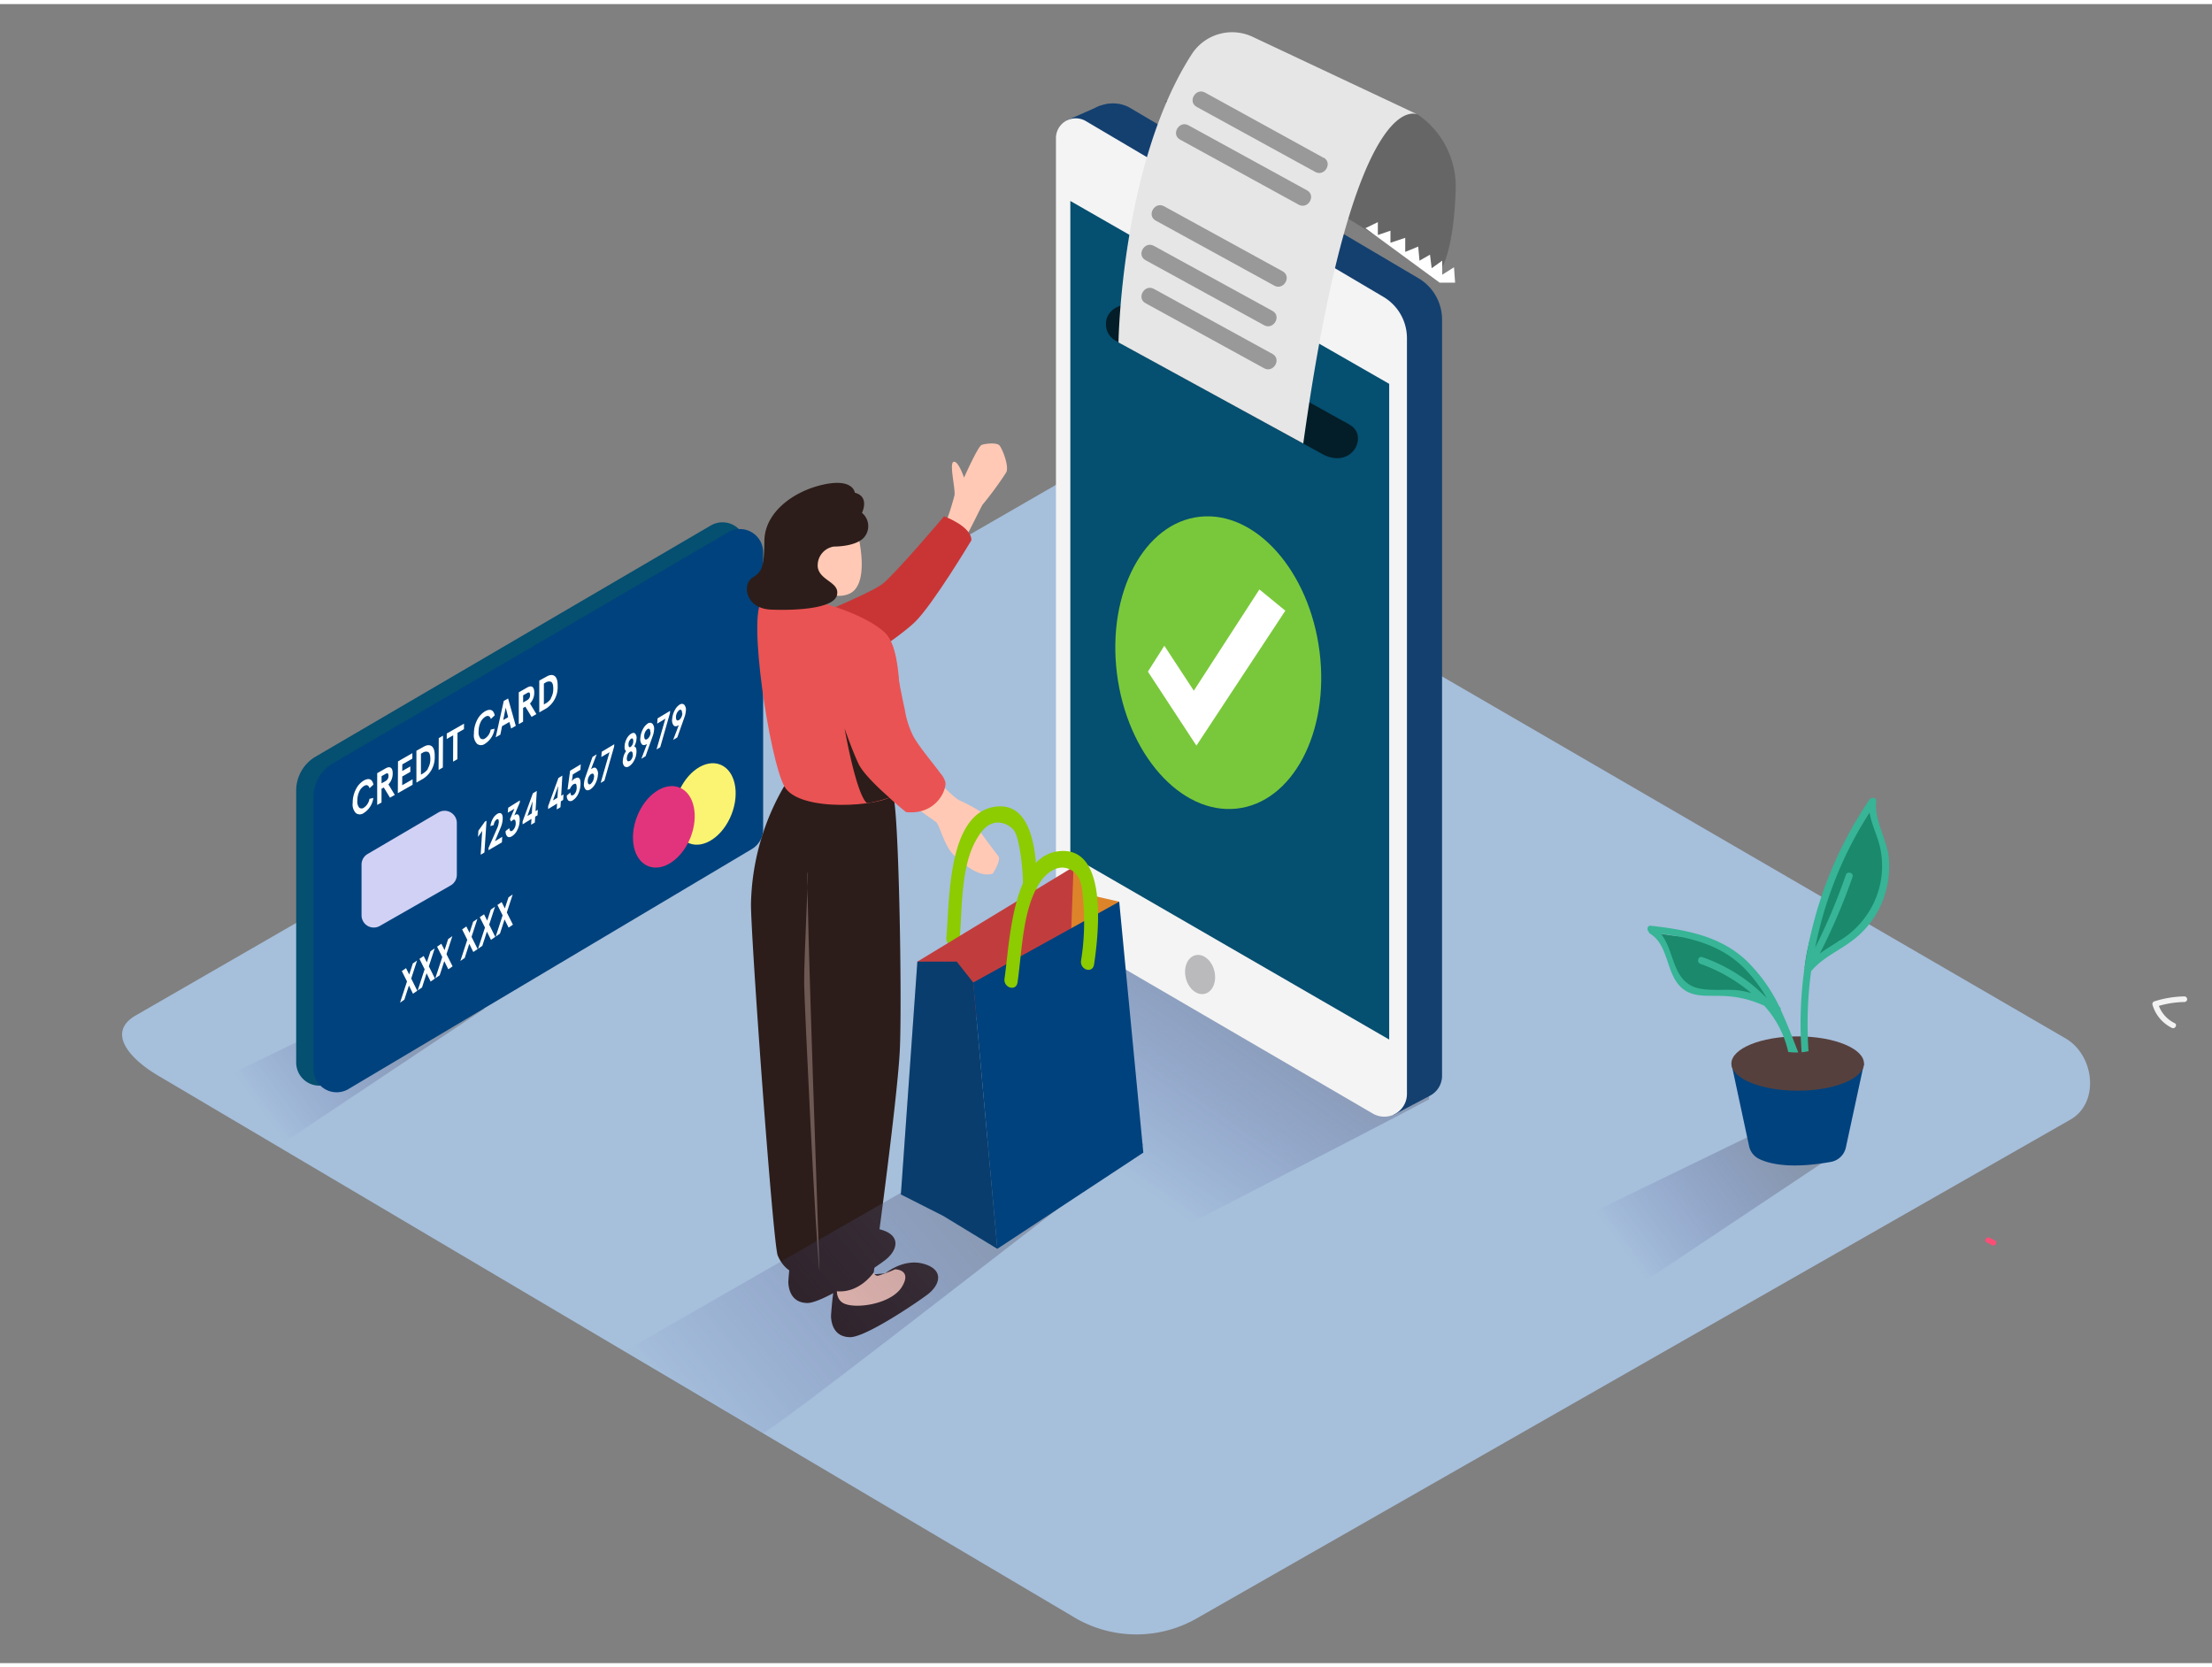 <svg id="Layer_2" data-name="Layer 2" xmlns="http://www.w3.org/2000/svg" xmlns:xlink="http://www.w3.org/1999/xlink" viewBox="0 0 400 300" width="406" height="306" class="illustration styles_illustrationTablet__1DWOa"><rect x="0" y="0" width="400" height="300" fill="#808080" stroke="none"/><defs><linearGradient id="linear-gradient" x1="46.63" y1="200.12" x2="79.24" y2="176.03" gradientUnits="userSpaceOnUse"><stop offset="0.01" stop-color="#2e3192" stop-opacity="0"></stop><stop offset="1" stop-color="#666"></stop></linearGradient><linearGradient id="linear-gradient-2" x1="196.24" y1="207.55" x2="227.73" y2="163.09" xlink:href="#linear-gradient"></linearGradient><linearGradient id="linear-gradient-3" x1="292.83" y1="225.15" x2="325.44" y2="201.06" xlink:href="#linear-gradient"></linearGradient><linearGradient id="linear-gradient-4" x1="122.21" y1="256.36" x2="188.09" y2="201.2" xlink:href="#linear-gradient"></linearGradient></defs><title>PP</title><path d="M194.73,292,29,194c-5.28-3-9.8-7.83-4.66-11L190.67,87.1c2.5-1.55,6.29-2.56,8.82-1.09l174,101c5.28,3.06,6.22,11.63.94,14.69L216.58,291.81A22,22,0,0,1,194.73,292Z" fill="#a6bfdb"></path><path d="M70.56,179.5,35.3,196.62a108,108,0,0,0,16.37,9l35.92-23.95" opacity="0.48" fill="url(#linear-gradient)"></path><path d="M230.76,177.8c-9.26-5.86-18.51-11.78-27.13-18.53l-48.28,27.66,50,39c5.74-3.63,35.76-18.67,53.08-27.88v-2C249.21,190,240.11,183.71,230.76,177.8Z" opacity="0.48" fill="url(#linear-gradient-2)"></path><path d="M213.6,94.56a2.68,2.68,0,0,0-1.37-1.83,1.41,1.41,0,0,0-1.88.49,1.56,1.56,0,0,0-.14,1v0A3,3,0,0,0,211,97,1.39,1.39,0,0,0,213,97,2.81,2.81,0,0,0,213.6,94.56Z" fill="#5a2500"></path><path d="M256.5,49.58,204.15,18.66a6.36,6.36,0,0,0-5-.34h0l-.08,0a6.59,6.59,0,0,0-1.11.49L193,21l2.65,1.17h0l1.63,134a13.49,13.49,0,0,0,6.7,11.66l48.81,28.44-.76,4.58,6.62-3.5h0a4.06,4.06,0,0,0,2.11-3.58V57.05A8.67,8.67,0,0,0,256.5,49.58Z" fill="#00427D"></path><path d="M256.5,49.58,204.15,18.66a6.36,6.36,0,0,0-5-.34h0l-.08,0a6.59,6.59,0,0,0-1.11.49L193,21l2.65,1.17h0l1.63,134a13.49,13.49,0,0,0,6.7,11.66l48.81,28.44-.76,4.58,6.62-3.5h0a4.06,4.06,0,0,0,2.11-3.58V57.05A8.67,8.67,0,0,0,256.5,49.58Z" fill="#3f3d56" opacity="0.33"></path><path d="M248.26,200.63l-50.61-29.49a13.49,13.49,0,0,1-6.7-11.66V24.25a3.58,3.58,0,0,1,5.41-3.09l53.8,31.78a8.67,8.67,0,0,1,4.26,7.47V197.09A4.1,4.1,0,0,1,248.26,200.63Z" fill="#f4f4f4"></path><polygon points="251.21 68.67 193.55 35.6 193.55 153.91 251.21 187.24 251.21 68.67" fill="#054f70"></polygon><ellipse cx="217.01" cy="175.49" rx="2.66" ry="3.59" transform="translate(-34.82 55.19) rotate(-13.43)" fill="#bababc"></ellipse><path d="M214.86,41.29h0a1.29,1.29,0,0,0,.65,1.12l11.14,6.4a1.29,1.29,0,0,0,1.93-1.12v-.27a1.29,1.29,0,0,0-.67-1.13l-11.14-6.13A1.29,1.29,0,0,0,214.86,41.29Z" fill="#ccc"></path><ellipse cx="209.74" cy="37.89" rx="1.26" ry="1.72" transform="matrix(0.94, -0.35, 0.35, 0.94, -0.11, 75.14)" fill="#ccc"></ellipse><path d="M360.75,223.57l-1-.5c-.57-.29-1.08.58-.5.86l1,.5C360.82,224.72,361.33,223.86,360.75,223.57Z" fill="#fa4e76"></path><path d="M395,179.44a18.84,18.84,0,0,0-5.41.89.51.51,0,0,0-.35.62,6.75,6.75,0,0,0,3.5,4.18c.57.28,1.08-.58.5-.86a5.74,5.74,0,0,1-2.85-3.12,17.85,17.85,0,0,1,4.61-.7A.5.5,0,0,0,395,179.44Z" fill="#f2f2f2"></path><path d="M200,58v-.24c0-2.63,3.28-4.27,5.9-2.95l36.9,20.55a12,12,0,0,1,1.77,1.05h0c2.6,2.16-.17,7.44-5.12,5.13L202,61A3.36,3.36,0,0,1,200,58Z" fill="#031e28"></path><path d="M238.62,117.11c1.83,14.58-4.9,27.28-15,28.37s-19.81-9.84-21.64-24.41,4.9-27.28,15-28.37S236.79,102.54,238.62,117.11Z" fill="#79c83b"></path><polygon points="207.58 120.71 210.55 116.03 215.88 124.16 227.74 105.85 232.43 109.69 216.35 134.09 207.58 120.71" fill="#fff"></polygon><path d="M316.76,204.53,281.5,221.65a108,108,0,0,0,16.37,9l35.92-23.95" opacity="0.48" fill="url(#linear-gradient-3)"></path><path d="M313.4,171.94a.94.94,0,0,1-.21-.31c-1.51-.76-3-1.48-4.59-2.15-.48-.36-1-.69-1.46-1a.84.84,0,0,1-.66.27,39.7,39.7,0,0,1-6.73-.76,2.72,2.72,0,0,0-.23.6,17.48,17.48,0,0,1,3.93,8.18c.43.49.89,1,1.39,1.54,2.23.88,5.26.69,7.8,1a4.31,4.31,0,0,0,.28-.8l.11,0a19.9,19.9,0,0,1,2.49,1.11,10,10,0,0,1,4.6,1.9,3.14,3.14,0,0,0,1-.62C318.51,178,316.23,174.73,313.4,171.94Z" fill="#1b896c"></path><path d="M326.31,174.36l6.26-4.93s8.45-2.68,8.33-11.75-2.83-11.5-2.83-11.5S327.54,162,326.31,174.36Z" fill="#1b896c"></path><path d="M313.09,191.58l3.2,14.93a3.36,3.36,0,0,0,1.8,2.31c1.86.91,5.7,1.86,13,.54a3.38,3.38,0,0,0,2.7-2.6l3.28-15.18" fill="#00427D"></path><ellipse cx="325.08" cy="191.58" rx="11.99" ry="4.91" fill="#56403d"></ellipse><path d="M341.57,154.62c-.28-3.61-2.66-6.84-2.3-10.48.07-.68-.86-.79-1.18-.32a72,72,0,0,0-11.78,30.54.64.64,0,0,0-.07.44,71.94,71.94,0,0,0-.45,14.74,9.16,9.16,0,0,0,1.25-.2,71.11,71.11,0,0,1,.47-14.46c2.13-2.53,5.15-3.73,7.72-5.74a16.43,16.43,0,0,0,5-6.46A17.09,17.09,0,0,0,341.57,154.62ZM339,162.17a16,16,0,0,1-6.45,7.25c-1.19.75-2.37,1.46-3.47,2.27A109.21,109.21,0,0,0,335,157.83c.27-.77-1-1.1-1.22-.34a107,107,0,0,1-5.53,13.11,70.93,70.93,0,0,1,9.83-24.43c.31,2.05,1.28,3.9,1.82,6A15.55,15.55,0,0,1,339,162.17Z" fill="#37b596"></path><path d="M325.18,189.57c-1-2.58-2-5.19-3.16-7.68a.65.65,0,0,0-.26-.61l0,0a29.37,29.37,0,0,0-5.9-8.26c-4.78-4.53-11-5.63-17.34-6.36-.64-.07-.76.7-.39,1.07a.59.59,0,0,0,.27.37c3.76,2.33,2.66,8.26,6.64,10.45,1.87,1,4.14.72,6.18.8a19.06,19.06,0,0,1,7.83,1.79,18.32,18.32,0,0,1,4.32,8.35A10.64,10.64,0,0,0,325.18,189.57Zm-17.34-17.23c-.77-.28-1.1.94-.34,1.22a29.72,29.72,0,0,1,9.19,5.28,18.36,18.36,0,0,0-2-.45c-2.65-.43-6.72.4-9.06-1-3.27-1.9-3-6.54-5.33-9.31,5.69.76,11.1,2.12,15.29,6.43a26.77,26.77,0,0,1,3.9,5.24A29.88,29.88,0,0,0,307.84,172.34Z" fill="#37b596"></path><path d="M53.56,142.23v49.16a4.19,4.19,0,0,0,6.33,3.6l72.95-43.43a4.19,4.19,0,0,0,2-3.6V97.89a4.19,4.19,0,0,0-6.3-3.61L57.09,136.07A7.13,7.13,0,0,0,53.56,142.23Z" fill="#054f70"></path><path d="M56.69,143.45v49.16A4.19,4.19,0,0,0,63,196.2L136,152.77a4.19,4.19,0,0,0,2-3.6V99.11a4.19,4.19,0,0,0-6.3-3.61L60.23,137.29A7.13,7.13,0,0,0,56.69,143.45Z" fill="#00427D"></path><ellipse cx="127.45" cy="144.64" rx="7.65" ry="5.19" transform="translate(-53.85 210.18) rotate(-68.49)" fill="#fbf472"></ellipse><ellipse cx="120.04" cy="148.77" rx="7.65" ry="5.19" transform="translate(-62.38 205.91) rotate(-68.49)" fill="#e2347c"></ellipse><path d="M65.79,140.4c.92-.52,1.54-.25,1.74.74l-.7.65c-.18-.56-.53-.69-1-.4a2.24,2.24,0,0,0-.86,1,3.84,3.84,0,0,0-.35,1.64,1.77,1.77,0,0,0,.33,1.27.69.69,0,0,0,.86,0,2.36,2.36,0,0,0,1-1.59l.7-.16a3.79,3.79,0,0,1-1.75,2.74,1.19,1.19,0,0,1-1.41,0,2.25,2.25,0,0,1-.57-1.84,5.33,5.33,0,0,1,.59-2.49A3.78,3.78,0,0,1,65.79,140.4Z" fill="#fff"></path><path d="M70.24,141.1,71.39,143l-.87.5-1.12-1.84-.41.23v2.48l-.78.45,0-5.75,1.53-.87c.82-.47,1.28-.08,1.27.91A2.81,2.81,0,0,1,70.24,141.1Zm-.49-.62a1,1,0,0,0,.5-.93q0-.65-.49-.37l-.76.43v1.3l.76-.43" fill="#fff"></path><polygon points="74.57 135.45 74.57 136.44 72.75 137.48 72.74 138.68 74.2 137.85 74.2 138.84 72.74 139.67 72.73 141.25 74.61 140.18 74.61 141.17 71.94 142.69 71.97 136.94 74.57 135.45" fill="#fff"></polygon><path d="M76.67,134.26c1-.56,2-.25,1.94,1.76a4.58,4.58,0,0,1-2,4l-1.31.75,0-5.75Zm.68,4a3.27,3.27,0,0,0,.47-1.79c0-.72-.17-1.15-.46-1.25a1.11,1.11,0,0,0-.95.17l-.29.17,0,3.78.29-.17a2.78,2.78,0,0,0,1-.91" fill="#fff"></path><polygon points="80.11 132.29 80.08 138.04 79.31 138.49 79.34 132.73 80.11 132.29" fill="#fff"></polygon><polygon points="83.91 130.12 83.9 131.11 82.73 131.78 82.71 136.54 81.93 136.99 81.95 132.22 80.78 132.89 80.79 131.9 83.91 130.12" fill="#fff"></polygon><path d="M87.72,127.88c.92-.52,1.54-.25,1.74.74l-.7.65c-.18-.56-.53-.69-1-.4a2.22,2.22,0,0,0-.86,1,3.76,3.76,0,0,0-.35,1.64,1.73,1.73,0,0,0,.33,1.27.68.68,0,0,0,.85,0,2.36,2.36,0,0,0,1-1.59l.7-.16a3.79,3.79,0,0,1-1.75,2.74,1.19,1.19,0,0,1-1.41,0,2.25,2.25,0,0,1-.57-1.84,5.33,5.33,0,0,1,.59-2.49A3.78,3.78,0,0,1,87.72,127.88Z" fill="#fff"></path><path d="M91.88,125.57l1.39,4.94-.84.48-.31-1.18-1.33.76-.31,1.53-.84.48L91.1,126ZM91,129.46l.89-.51-.44-1.74L91,129.46" fill="#fff"></path><path d="M95.84,126.48,97,128.39l-.88.5L95,127.05l-.41.23v2.48l-.78.44,0-5.75,1.53-.87c.82-.47,1.28-.08,1.27.91A2.82,2.82,0,0,1,95.84,126.48Zm-.49-.62a1,1,0,0,0,.5-.93q0-.65-.49-.37l-.76.43v1.3l.76-.43" fill="#fff"></path><path d="M98.9,121.57c1-.56,2-.25,1.94,1.76a4.58,4.58,0,0,1-2,4l-1.32.75,0-5.75Zm.68,4a3.27,3.27,0,0,0,.47-1.79c0-.72-.17-1.15-.46-1.25a1.11,1.11,0,0,0-.95.17l-.29.17,0,3.78.29-.17a2.78,2.78,0,0,0,1-.91" fill="#fff"></path><path d="M65.38,155.59v9.19a2.21,2.21,0,0,0,3.3,1.92l12.82-7.33a2.21,2.21,0,0,0,1.11-1.92v-9.38a2.21,2.21,0,0,0-3.32-1.9l-12.82,7.52A2.21,2.21,0,0,0,65.38,155.59Z" fill="#d1d1f5"></path><polygon points="87.68 147.84 87.98 147.67 87.6 153.41 86.92 153.82 87.2 149.51 86.44 150.6 86.51 149.48 87.68 147.84" fill="#fff"></polygon><path d="M89.81,146.51l.09-.06c.7-.42,1.07,0,1,1A4.7,4.7,0,0,1,90.5,149l-1,2.38,1.32-.8-.06,1L88.34,153l0-.41,1.51-3.45a3.62,3.62,0,0,0,.35-1.21c0-.47-.11-.66-.41-.48l0,0a1.45,1.45,0,0,0-.5,1l-.61.2a3.39,3.39,0,0,1,.42-1.3A2.45,2.45,0,0,1,89.81,146.51Z" fill="#fff"></path><path d="M91.9,145.32,94,144l0,.36-1,2.37.15-.11c.58-.35.89.13.82,1.15a4,4,0,0,1-.45,1.63,2.72,2.72,0,0,1-.83,1l-.11.07c-.34.21-.62.23-.83.06a1.22,1.22,0,0,1-.31-1l.66-.52c.05.51.23.66.55.47l0,0a1.72,1.72,0,0,0,.61-1.28c0-.65-.17-.87-.53-.65l0,0a1.27,1.27,0,0,0-.29.29l-.23-.42.81-1.91-1.2.71Z" fill="#fff"></path><path d="M96.84,145.94l.42-.25-.06,1-.42.25L96.71,148l-.67.39.07-1.06-1.61,1,0-.52,1.86-5.1.71-.43Zm-.67.4.14-2.19-.94,2.67.8-.48" fill="#fff"></path><path d="M101.48,143.16l.42-.25-.06,1-.42.25-.07,1.07-.68.4.07-1.07-1.62,1,0-.52,1.86-5.1.71-.43Zm-.68.41.14-2.19L100,144l.79-.48" fill="#fff"></path><path d="M103.09,138.63l1.93-1.16-.06,1-1.38.82-.17,1.25a2.06,2.06,0,0,1,.48-.49l.07,0c.76-.45,1.1,0,1,1.22a4.19,4.19,0,0,1-.44,1.63,2.63,2.63,0,0,1-.83,1l-.1.07a.71.71,0,0,1-.79.07,1.15,1.15,0,0,1-.3-.92l.65-.56c0,.49.21.64.51.46l.05,0a1.67,1.67,0,0,0,.57-1.32c0-.65-.14-.86-.53-.63l-.06,0a2.17,2.17,0,0,0-.64.87l-.42.12Z" fill="#fff"></path><path d="M107.86,138.26a1.44,1.44,0,0,1,.26,1.13,3.89,3.89,0,0,1-.45,1.55,2.79,2.79,0,0,1-.83,1l-.1.07c-.35.21-.64.21-.86,0a1.37,1.37,0,0,1-.27-1.12,4.1,4.1,0,0,1,.25-1.12l1.29-3.65.75-.45-1,2.62.08,0C107.38,138,107.65,138,107.86,138.26Zm-.42,1.54c0-.57-.18-.78-.52-.57l-.05,0a1.65,1.65,0,0,0-.59,1.23c0,.55.19.77.52.57l0,0a1.7,1.7,0,0,0,.6-1.24" fill="#fff"></path><polygon points="108.81 135.2 111.08 133.84 111.05 134.27 109.29 140.44 108.62 140.83 110.22 135.28 108.74 136.15 108.81 135.2" fill="#fff"></polygon><path d="M114.68,134.23c.32.09.45.45.41,1.08a3.45,3.45,0,0,1-.44,1.51,2.7,2.7,0,0,1-.79.94l-.11.07a.7.7,0,0,1-.84,0,1.27,1.27,0,0,1-.27-1.08,3.14,3.14,0,0,1,.58-1.67c-.22-.14-.31-.45-.27-.94a3.24,3.24,0,0,1,.37-1.29,2.36,2.36,0,0,1,.73-.87l.08-.05c.32-.18.57-.19.74,0a1.15,1.15,0,0,1,.23.93A3,3,0,0,1,114.68,134.23Zm-.27,1.49a.64.64,0,0,0-.12-.51c-.09-.08-.22-.09-.37,0l0,0a1.21,1.21,0,0,0-.37.43,1.7,1.7,0,0,0-.19.7.65.65,0,0,0,.11.52c.09.08.22.08.38,0l.05,0a1.19,1.19,0,0,0,.36-.42,1.74,1.74,0,0,0,.19-.69m.07-2.46c0-.43-.13-.61-.41-.44l0,0a1.3,1.3,0,0,0-.46,1c0,.44.13.63.4.47l0,0a1.34,1.34,0,0,0,.47-1" fill="#fff"></path><path d="M118,130.15a1.4,1.4,0,0,1,.27,1.12,3.81,3.81,0,0,1-.25,1.12L116.74,136l-.76.46,1-2.62-.08,0c-.35.21-.63.21-.84,0a1.52,1.52,0,0,1-.26-1.15,3.85,3.85,0,0,1,.45-1.56,2.74,2.74,0,0,1,.83-1l.1-.07A.66.66,0,0,1,118,130.15Zm-.4,1.52c0-.55-.19-.77-.52-.57l0,0a1.71,1.71,0,0,0-.59,1.24c0,.57.18.78.52.57l.05,0a1.63,1.63,0,0,0,.59-1.23" fill="#fff"></path><polygon points="118.91 129.16 121.18 127.8 121.15 128.22 119.39 134.38 118.72 134.78 120.32 129.22 118.84 130.11 118.91 129.16" fill="#fff"></polygon><path d="M123.74,126.71a1.38,1.38,0,0,1,.28,1.12,4,4,0,0,1-.25,1.12l-1.29,3.65-.75.45,1-2.62-.08,0c-.35.22-.63.22-.84,0a1.5,1.5,0,0,1-.26-1.15,3.9,3.9,0,0,1,.45-1.56,2.75,2.75,0,0,1,.83-1l.11-.07C123.24,126.49,123.53,126.5,123.74,126.71Zm-.4,1.53c0-.55-.19-.77-.52-.57l0,0a1.7,1.7,0,0,0-.59,1.23c0,.56.18.77.52.57l.05,0a1.65,1.65,0,0,0,.59-1.23" fill="#fff"></path><g style="isolation: isolate;"><polygon points="78.61 170.75 77.55 174 78.65 176.21 77.87 176.75 77.14 175.26 76.31 177.83 75.53 178.36 76.79 174.53 75.85 172.65 76.61 172.13 77.19 173.28 77.85 171.27 78.61 170.75" fill="#fff"></polygon><polygon points="75.42 172.95 74.36 176.21 75.46 178.42 74.68 178.95 73.95 177.47 73.12 180.03 72.34 180.57 73.6 176.73 72.66 174.86 73.42 174.33 74 175.48 74.65 173.48 75.42 172.95" fill="#fff"></polygon></g><polygon points="81.8 168.54 80.74 171.8 81.84 174 81.07 174.54 80.34 173.06 79.51 175.62 78.72 176.16 79.98 172.32 79.04 170.45 79.81 169.92 80.39 171.07 81.04 169.07 81.8 168.54" fill="#fff"></polygon><polygon points="86.33 165.41 85.27 168.67 86.37 170.88 85.59 171.41 84.86 169.93 84.03 172.49 83.25 173.03 84.5 169.2 83.57 167.32 84.33 166.79 84.91 167.94 85.56 165.94 86.33 165.41" fill="#fff"></polygon><polygon points="89.52 163.21 88.46 166.46 89.56 168.67 88.78 169.21 88.05 167.72 87.22 170.29 86.45 170.82 87.7 166.99 86.76 165.11 87.53 164.59 88.1 165.74 88.75 163.74 89.52 163.21" fill="#fff"></polygon><polygon points="92.71 161 91.65 164.26 92.75 166.47 91.97 167 91.24 165.52 90.41 168.08 89.64 168.62 90.89 164.78 89.95 162.91 90.72 162.38 91.29 163.53 91.95 161.53 92.71 161" fill="#fff"></polygon><path d="M256.42,20a15.78,15.78,0,0,1,6.81,13.69C262.8,46.37,260,48.8,260,48.8L240.77,36.93,210.6,17.58S235.23,11.55,256.42,20Z" fill="#666"></path><path d="M235.67,79.46,202.26,61.18s.47-32.43,13.32-52.23a8.7,8.7,0,0,1,11-3L256.42,20S244.92,13.31,235.67,79.46Z" fill="#e6e6e6"></path><line x1="238.59" y1="29.1" x2="217.15" y2="17.34" fill="#e6e6e6"></line><path d="M239.35,27.8,217.91,16c-1.69-.93-3.21,1.66-1.51,2.59l21.44,11.76c1.69.93,3.21-1.66,1.51-2.59Z" fill="#999"></path><line x1="235.59" y1="34.97" x2="214.15" y2="23.22" fill="#e6e6e6"></line><path d="M236.35,33.68,214.91,21.92c-1.69-.93-3.21,1.66-1.51,2.59l21.44,11.76c1.69.93,3.21-1.66,1.51-2.59Z" fill="#999"></path><line x1="231.18" y1="49.61" x2="209.74" y2="37.86" fill="#e6e6e6"></line><path d="M231.94,48.32,210.5,36.56c-1.69-.93-3.21,1.66-1.51,2.59l21.44,11.76c1.69.93,3.21-1.66,1.51-2.59Z" fill="#999"></path><line x1="229.34" y1="56.77" x2="207.9" y2="45.02" fill="#e6e6e6"></line><path d="M230.1,55.48,208.66,43.72c-1.69-.93-3.21,1.66-1.51,2.59l21.44,11.76c1.69.93,3.21-1.66,1.51-2.59Z" fill="#999"></path><line x1="229.34" y1="64.55" x2="207.9" y2="52.8" fill="#e6e6e6"></line><path d="M230.1,63.26,208.66,51.5c-1.69-.93-3.21,1.66-1.51,2.59l21.44,11.76c1.69.93,3.21-1.66,1.51-2.59Z" fill="#999"></path><polyline points="246.91 40.52 249.16 39.43 249.16 41.75 251.44 40.98 251.44 43.16 254.11 42.27 254.11 44.81 256.46 43.85 256.69 46.4 258.59 45.31 258.89 47.76 260.8 46.4 260.8 48.94 262.93 47.59 263.13 50.38 260.34 50.38" fill="#fff"></polyline><path d="M171,93.89a52.34,52.34,0,0,0,1.6-5.05c.2-1.21-1-5.81-.16-6.07s1.89,2.86,1.89,2.86,2.5-5.64,3.18-5.91,2.71-.45,3.2.06,1.84,3.8,1.24,4.92a64.16,64.16,0,0,1-4.22,5.76c-.22.17-2.85,5.83-3.2,6S171.28,95.16,171,93.89Z" fill="#ffc9b5"></path><path d="M143.59,112.14s13.74-5.43,16.13-7.4,11-12.12,11-12.12,5,1.83,4.94,4.34c0,0-7,11.69-10.25,14.82s-15.11,11-17.71,10.82S143.59,112.14,143.59,112.14Z" fill="#c93535"></path><path d="M152.36,223.35s3.28-2.8,7-1.72,2.92,3.84.6,5.57-11.25,7.74-14,7.68-3.35-2.27-3.41-3.79a70.16,70.16,0,0,1,.81-7" fill="#2c1d1a"></path><path d="M150.31,223.15a.7.7,0,0,0,.92.57,26.85,26.85,0,0,0,2.93-1.12s3.17,0,1.24,3.17-8.58,4.1-10.63,2.92-.68-4.54-.68-4.54" fill="#2c1d1a"></path><path d="M160.08,229.53s3.28-2.8,7-1.72,2.92,3.84.6,5.57-11.25,7.74-14,7.68-3.35-2.27-3.41-3.79a70.16,70.16,0,0,1,.81-7" fill="#2c1d1a"></path><path d="M158,229.34a.7.7,0,0,0,.92.57,26.85,26.85,0,0,0,2.93-1.12s3.17,0,1.24,3.17-8.58,4.1-10.63,2.92-.68-4.54-.68-4.54" fill="#ffc9b5"></path><path d="M161.48,143.07c1.07,2.42,1.65,37.07,1.24,46S158,229.34,158,229.34s-2.43,3.69-6.53,3.43-3.3-3.56-3.3-3.56-5.24,2.43-7.53-2.91c-.85-2-4.84-57.21-4.84-63.5a43.87,43.87,0,0,1,6-21.36" fill="#2c1d1a"></path><path d="M148.2,229.2s-2.49-70-2.17-72.07-.68,15.35-.61,20.11C145.46,180.64,147.53,224.44,148.2,229.2Z" fill="#6d5854"></path><path d="M161.48,143.07s3.62-24.79-1.53-29.47-19.46-8-22.13-5.67,1.34,28.62,4,33.5S159.58,145,161.48,143.07Z" fill="#ea5353"></path><path d="M155,95.37c.12.35,2.66,10-1.77,11.4s-5.32-3.89-5.76-4.19-1.83-.77-1.76-1.84,1.75-1.09,1.75-1.09.65-2.8,2.64-4S155,95.37,155,95.37Z" fill="#ffc9b5"></path><path d="M150.83,98.09s3.7.06,5.3-1.52a3.11,3.11,0,0,0-.26-4.57s1.47-2.93-1.29-3.64c0,0-.25-2.69-5.75-1.46S138.3,92,138.23,97s-.44,5.61-2.22,6.76-1.29,5.56,3.47,5.74,11.25-.24,11.86-2.59-3-2.6-3.45-5A3.43,3.43,0,0,1,150.83,98.09Z" fill="#2c1d1a"></path><path d="M168.63,139.5s3.81,4.06,4.91,4.5a34.11,34.11,0,0,1,4.84,2.71,8.51,8.51,0,0,0-1.35,1.54.52.52,0,0,0,0,.06c-.49-.35-.83-.61-.82-.43,0,.57,3.75,5.45,4.32,6.19s-1,3.16-1,3.16c-2.42.81-5.21-1.64-7-3.3s-2.62-5.5-3.24-6-5.73-3.87-6.09-4.92S168.63,139.5,168.63,139.5Z" fill="#ffc9b5"></path><path d="M161.13,115.37c1,2.21,1,4.63,1.42,7,.33,1.69.67,3.46,1.06,5.17a16.31,16.31,0,0,0,1.62,5c1.4,2.33,3.22,4.35,4.81,6.54a4,4,0,0,1,.93,1.68c.15,1.53-1.78,5.89-7.13,5.35a66.3,66.3,0,0,1-7.56-7.16c-3-3.53-5.84-15.47-5.55-19.44.2-2.7,1.67-5.72,4.23-6.9a4.48,4.48,0,0,1,5,1.13A6,6,0,0,1,161.13,115.37Z" fill="#ea5353"></path><path d="M160.83,143.49s-4.47-3.8-5.57-6.09-2.53-6.41-2.53-6.41,2.07,11.91,4.05,13.5A22.92,22.92,0,0,0,160.83,143.49Z" fill="#2c1d1a"></path><path d="M206.72,206.23l-4.65-7.09L196,196.8l-9.31,4.51-74,42.43L138,258.45C145.57,253.68,199.3,211.25,206.72,206.23Z" opacity="0.48" fill="url(#linear-gradient-4)"></path><path d="M180.43,145.09c-9.16.69-8.68,17-9.3,23.71-.16,1.7,2.22,2.26,2.38.56.52-5.62.17-13.24,3-18.19.88-1.53,1.93-3,3.73-3.17a3.83,3.83,0,0,1,3,1.29c.8.8,1.23,3.94,1.37,4.88a43.87,43.87,0,0,1,.16,10.53c-.16,1.7,2.22,2.26,2.38.56C187.66,159.93,188.59,144.47,180.43,145.09Z" fill="#8ccc00"></path><polyline points="194.13 156.01 196.88 161.05 202.39 162.31 198.26 177.94 186.55 169.62" fill="#dd842a"></polyline><polygon points="165.89 173.15 194.13 156.01 193.21 181.47 171.63 183.74 165.89 173.15" fill="#c13d3d"></polygon><polygon points="175.99 176.93 180.35 225.08 206.75 207.69 202.39 162.31 175.99 176.93" fill="#00427D"></polygon><polygon points="175.99 176.93 173.01 173.15 165.89 173.15 162.91 215.25 170.57 219.13 180.35 225.08 175.99 176.93" fill="#00427D"></polygon><polygon points="175.99 176.93 173.01 173.15 165.89 173.15 162.91 215.25 170.57 219.13 180.35 225.08 175.99 176.93" fill="#42210b" opacity="0.14"></polygon><path d="M192.22,153.14c-9.18.09-9.59,16.36-10.57,23.06-.25,1.68,2.1,2.41,2.35.71.82-5.58.89-13.21,4-18,1.27-1.95,3.51-3.59,5.71-2.31,2,1.14,2,3.7,2.19,5.84a43.85,43.85,0,0,1-.41,10.52c-.25,1.68,2.09,2.41,2.35.71C198.63,168.43,200.4,153.06,192.22,153.14Z" fill="#8ccc00"></path></svg>